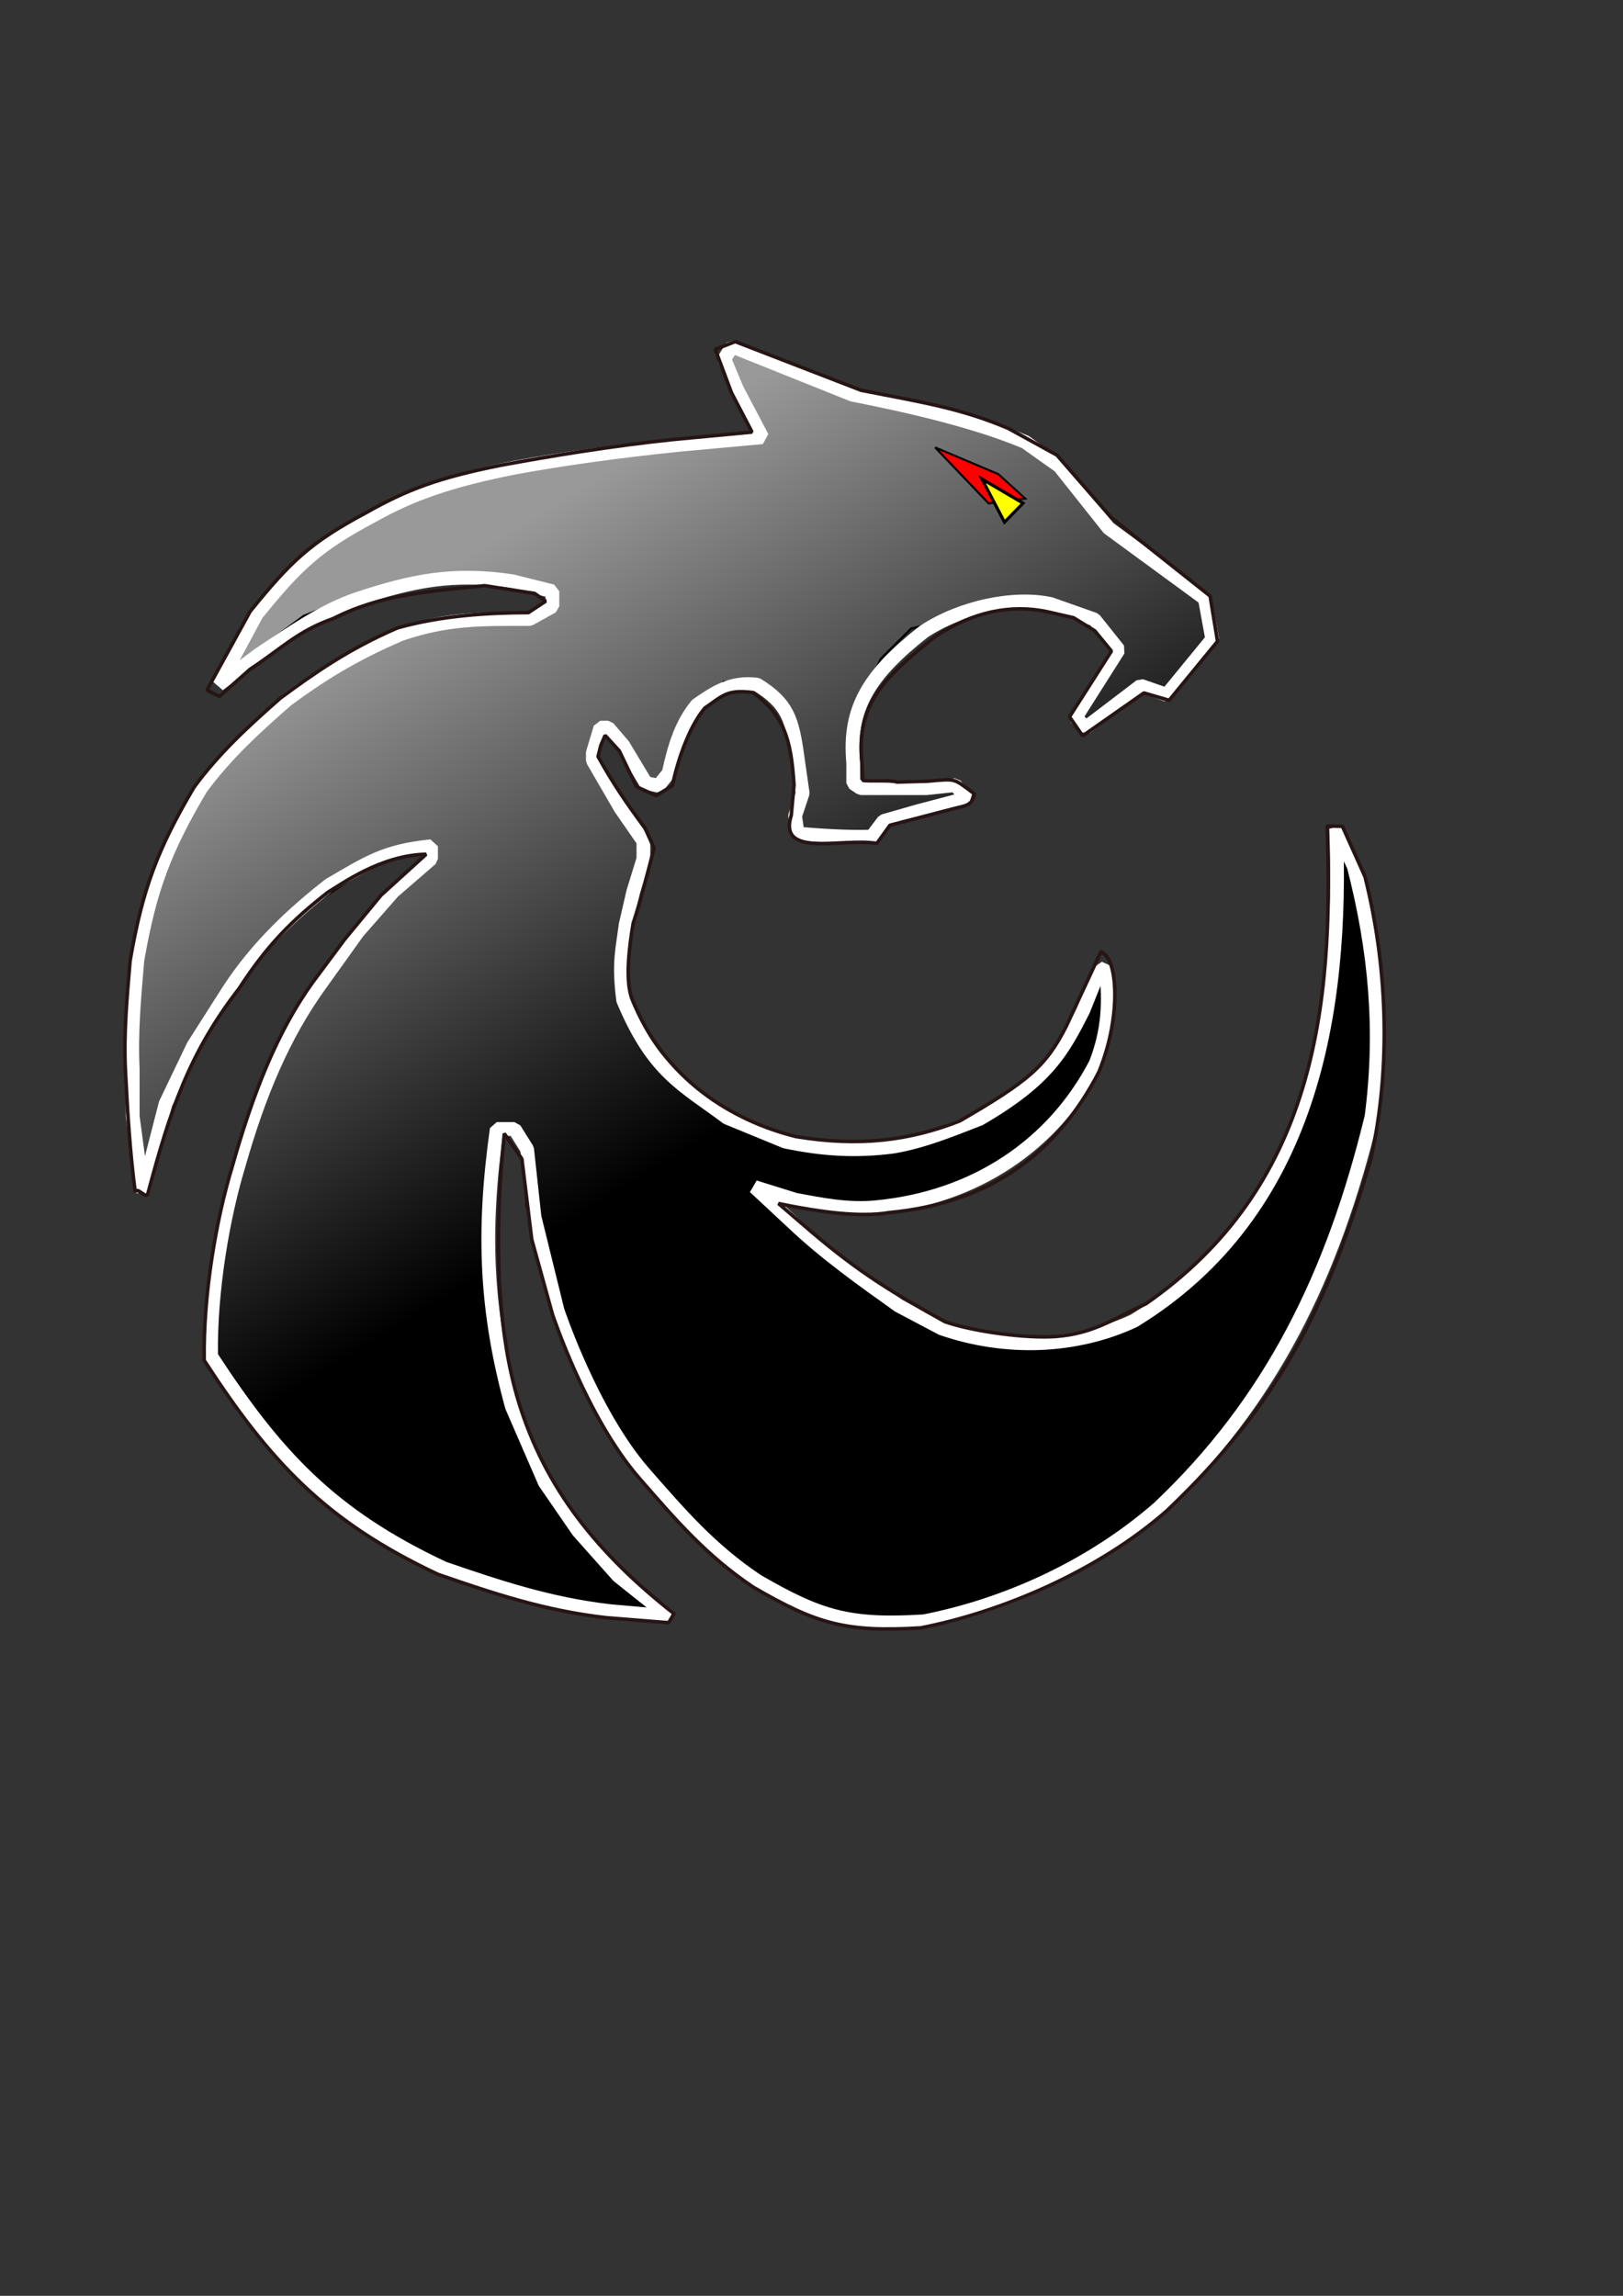 <?xml version="1.0" encoding="UTF-8" standalone="no"?>
<!-- Created with Inkscape (http://www.inkscape.org/) -->

<svg
   xmlns:dc="http://purl.org/dc/elements/1.1/"
   xmlns:cc="http://creativecommons.org/ns#"
   xmlns:rdf="http://www.w3.org/1999/02/22-rdf-syntax-ns#"
   xmlns:svg="http://www.w3.org/2000/svg"
   xmlns="http://www.w3.org/2000/svg"
   xmlns:xlink="http://www.w3.org/1999/xlink"
   xmlns:sodipodi="http://sodipodi.sourceforge.net/DTD/sodipodi-0.dtd"
   xmlns:inkscape="http://www.inkscape.org/namespaces/inkscape"
   width="210mm"
   height="297mm"
   id="svg2"
   version="1.1"
   inkscape:version="0.91 r13725"
   sodipodi:docname="blackPanther20152.svg"
   inkscape:export-filename="/home/vector/Dokumentumok/Projektek/Panther/logok/blackPanther20152.png"
   inkscape:export-xdpi="90"
   inkscape:export-ydpi="90">
  <rect width="100%" height="100%" fill="#333333" stroke="none"/>
  <defs
     id="defs4">
    <linearGradient
       inkscape:collect="always"
       id="linearGradient4285">
      <stop
         style="stop-color:#999999;stop-opacity:1;"
         offset="0"
         id="stop4287" />
      <stop
         style="stop-color:#999999;stop-opacity:0;"
         offset="1"
         id="stop4289" />
    </linearGradient>
    <linearGradient
       id="linearGradient4253">
      <stop
         style="stop-color:#000000;stop-opacity:1;"
         offset="0"
         id="stop4255" />
      <stop
         style="stop-color:#000000;stop-opacity:0;"
         offset="1"
         id="stop4257" />
    </linearGradient>
    <inkscape:perspective
       sodipodi:type="inkscape:persp3d"
       inkscape:vp_x="0 : 526.18109 : 1"
       inkscape:vp_y="0 : 1000 : 0"
       inkscape:vp_z="744.09448 : 526.18109 : 1"
       inkscape:persp3d-origin="372.04724 : 350.78739 : 1"
       id="perspective3147" />
    <linearGradient
       inkscape:collect="always"
       xlink:href="#linearGradient4285"
       id="linearGradient4291"
       x1="137.179"
       y1="328.003"
       x2="296.154"
       y2="586.978"
       gradientUnits="userSpaceOnUse" />
  </defs>
  <sodipodi:namedview
     id="base"
     pagecolor="#ffffff"
     bordercolor="#666666"
     borderopacity="1.0"
     inkscape:pageopacity="0.0"
     inkscape:pageshadow="2"
     inkscape:zoom="1.9469531"
     inkscape:cx="429.23635"
     inkscape:cy="385.43327"
     inkscape:document-units="px"
     inkscape:current-layer="layer1"
     showgrid="false"
     inkscape:object-nodes="true"
     inkscape:snap-smooth-nodes="true"
     inkscape:object-paths="true"
     inkscape:snap-midpoints="true"
     inkscape:snap-nodes="false"
     inkscape:snap-bbox="false"
     inkscape:window-width="1600"
     inkscape:window-height="841"
     inkscape:window-x="0"
     inkscape:window-y="0"
     inkscape:window-maximized="1" />
  <g
     inkscape:label="1. réteg"
     inkscape:groupmode="layer"
     id="layer1"
     style="display:inline">
    <path
       style="fill:#000000;fill-opacity:1;stroke:#000000;stroke-width:1px;stroke-linecap:butt;stroke-linejoin:miter;stroke-opacity:1"
       d="m 358.907,168.707 54.128,22.464 27.968,5.769 27.048,8.802 32.017,8.618 16.717,11.88 24.051,30.338 47.113,34.545 3.629,19.91 -22.277,27.227 -12.717,-4.42 -26.887,20.509 -4.95,-4.95 19.802,-27.227 -8.242,-20.806 -22.698,-6.422 -38.366,4.95 -29.703,7.426 -14.851,14.851 -12.376,27.227 -2.475,22.277 0,9.901 3.713,2.475 8.663,0 23.515,0 14.056,-1.497 5.745,6.447 -23.515,6.188 -17.327,4.95 -5.788,7.654 -21.439,-0.228 -14.851,-1.238 -1.238,-8.663 3.713,-11.139 -2.475,-17.327 -3.713,-19.802 -6.188,-9.901 -9.901,-6.188 -8.663,0 -6.188,0 -9.901,11.139 -14.851,14.851 -3.713,17.327 -4.95,6.188 -6.188,-1.238 -11.139,-18.564 -7.426,-8.663 -3.713,0 -3.713,12.376 0,3.713 13.614,23.515 11.139,16.089 0,8.663 -4.95,16.089 -3.713,16.089 -1.238,14.851 0,22.277 12.376,24.752 14.851,17.327 24.752,18.564 32.178,8.663 23.515,2.475 21.039,-1.238 23.515,-3.713 22.277,-8.663 21.039,-12.376 17.327,-18.564 12.376,-22.277 7.426,-18.564 3.599,-2.454 0.114,25.968 -7.426,22.277 c -6.292,13.439 -15.176,28.059 -29.703,42.079 l -24.752,14.851 -24.752,9.901 -25.99,2.475 -19.802,0 -19.802,-3.713 -19.802,-6.188 18.564,17.327 25.99,22.277 25.99,18.564 21.039,11.139 27.227,7.426 18.564,1.238 c 0,0 19.802,1.65 48.267,-12.376 l 0,0 c 59.782,-40.901 62.853,-59.041 84.158,-102.722 l 9.901,-37.128 4.95,-44.554 -1.238,-27.227 1.238,-29.703 8.663,18.564 8.663,28.465 3.713,37.128 0,29.703 -2.515,24.97 -6.148,28.247 -8.663,28.465 c -20.991,57.373 -37.371,78.332 -71.781,117.573 l -23.515,22.277 -30.996,22.884 -39.548,19.195 -39.604,11.139 -34.653,0 -24.55,-6.776 -22.479,-13.026 -21.039,-17.327 -35.891,-37.128 -23.515,-34.653 -16.089,-47.029 -14.851,-47.029 -1.238,-28.465 -6.188,-9.901 -8.663,0 -3.713,38.366 0,23.515 0,27.227 11.139,47.029 16.089,37.128 23.515,32.178 12.376,13.614 24.752,19.802 -28.465,-2.475 -45.792,-8.663 -35.891,-12.376 -42.079,-23.515 -27.227,-22.277 -25.99,-29.703 -18.564,-28.465 2.475,-37.128 9.901,-51.98 16.089,-43.316 24.752,-49.504 18.564,-25.99 17.327,-19.802 18.564,-16.089 0,-6.188 -25.99,9.901 -28.465,18.564 -19.802,17.327 -24.752,24.752 -17.327,27.227 -13.614,28.465 -11.139,43.316 -4.95,-37.128 0,-23.515 0,-25.99 2.266,-26.958 6.397,-28.735 8.663,-28.465 16.089,-27.227 22.277,-25.99 19.802,-17.327 23.515,-14.851 32.178,-17.327 30.94,-7.426 32.178,0 11.139,-6.188 0,-7.426 -19.802,-4.95 -19.802,1.238 -33.416,2.475 -22.277,4.95 -24.752,9.901 -23.515,17.327 -19.802,14.851 21.039,-34.653 18.923,-19.361 28.106,-22.718 29.703,-16.089 40.841,-11.139 30.94,-6.188 55.693,-7.426 40.841,-3.713 -12.376,-23.515 -6.188,-14.851 z"
       id="path3105"
       inkscape:connector-curvature="0"
       sodipodi:nodetypes="cccccccccccccccccccccccccccccccccccccccccccccccccccccccccccccccccccccccccccccccccccccccccccccccccccccccccccccccccccccccccccccccccccccccccccccccccccccccccccccccccccccccccccccccccc" />
    <path
       sodipodi:nodetypes="cccccccccccccccccccccccccccccccccccccccccccccccccccccccccccccccccccccccccccccccccccccccccccccccccccccccccccccccccccccccccccccccccccccccccccccccccccccccccccccccccccccccccccccccccc"
       inkscape:connector-curvature="0"
       id="path4251"
       d="m 358.907,168.707 54.128,22.464 27.968,5.769 27.048,8.802 32.017,8.618 16.717,11.88 24.051,30.338 47.113,34.545 3.629,19.91 -22.277,27.227 -12.717,-4.42 -26.887,20.509 -4.95,-4.95 19.802,-27.227 -8.242,-20.806 -22.698,-6.422 -38.366,4.95 -29.703,7.426 -14.851,14.851 -12.376,27.227 -2.475,22.277 0,9.901 3.713,2.475 8.663,0 23.515,0 14.056,-1.497 5.745,6.447 -23.515,6.188 -17.327,4.95 -5.788,7.654 -21.439,-0.228 -14.851,-1.238 -1.238,-8.663 3.713,-11.139 -2.475,-17.327 -3.713,-19.802 -6.188,-9.901 -9.901,-6.188 -8.663,0 -6.188,0 -9.901,11.139 -14.851,14.851 -3.713,17.327 -4.95,6.188 -6.188,-1.238 -11.139,-18.564 -7.426,-8.663 -3.713,0 -3.713,12.376 0,3.713 13.614,23.515 11.139,16.089 0,8.663 -4.95,16.089 -3.713,16.089 -1.238,14.851 0,22.277 12.376,24.752 14.851,17.327 24.752,18.564 32.178,8.663 23.515,2.475 21.039,-1.238 23.515,-3.713 22.277,-8.663 21.039,-12.376 17.327,-18.564 12.376,-22.277 7.426,-18.564 3.599,-2.454 0.114,25.968 -7.426,22.277 c -6.292,13.439 -15.176,28.059 -29.703,42.079 l -24.752,14.851 -24.752,9.901 -25.99,2.475 -19.802,0 -19.802,-3.713 -19.802,-6.188 18.564,17.327 25.99,22.277 25.99,18.564 21.039,11.139 27.227,7.426 18.564,1.238 c 0,0 19.802,1.65 48.267,-12.376 l 0,0 c 59.782,-40.901 62.853,-59.041 84.158,-102.722 l 9.901,-37.128 4.95,-44.554 -1.238,-27.227 1.238,-29.703 8.663,18.564 8.663,28.465 3.713,37.128 0,29.703 -2.515,24.97 -6.148,28.247 -8.663,28.465 c -20.991,57.373 -37.371,78.332 -71.781,117.573 l -23.515,22.277 -30.996,22.884 -39.548,19.195 -39.604,11.139 -34.653,0 -24.55,-6.776 -22.479,-13.026 -21.039,-17.327 -35.891,-37.128 -23.515,-34.653 -16.089,-47.029 -14.851,-47.029 -1.238,-28.465 -6.188,-9.901 -8.663,0 -3.713,38.366 0,23.515 0,27.227 11.139,47.029 16.089,37.128 23.515,32.178 12.376,13.614 24.752,19.802 -28.465,-2.475 -45.792,-8.663 -35.891,-12.376 -42.079,-23.515 -27.227,-22.277 -25.99,-29.703 -18.564,-28.465 2.475,-37.128 9.901,-51.98 16.089,-43.316 24.752,-49.504 18.564,-25.99 17.327,-19.802 18.564,-16.089 0,-6.188 -25.99,9.901 -28.465,18.564 -19.802,17.327 -24.752,24.752 -17.327,27.227 -13.614,28.465 -11.139,43.316 -4.95,-37.128 0,-23.515 0,-25.99 2.266,-26.958 6.397,-28.735 8.663,-28.465 16.089,-27.227 22.277,-25.99 19.802,-17.327 23.515,-14.851 32.178,-17.327 30.94,-7.426 32.178,0 11.139,-6.188 0,-7.426 -19.802,-4.95 -19.802,1.238 -33.416,2.475 -22.277,4.95 -24.752,9.901 -23.515,17.327 -19.802,14.851 21.039,-34.653 18.923,-19.361 28.106,-22.718 29.703,-16.089 40.841,-11.139 30.94,-6.188 55.693,-7.426 40.841,-3.713 -12.376,-23.515 -6.188,-14.851 z"
       style="fill:url(#linearGradient4291);fill-opacity:1;stroke:#000000;stroke-width:1px;stroke-linecap:butt;stroke-linejoin:miter;stroke-opacity:1" />
    <path
       sodipodi:nodetypes="cccccccccccccccccccccccccccccccccccccccccccccccccccccccccccccccccccccccccccccccccccccccccccccccccccccccccccccccc"
       inkscape:connector-curvature="0"
       id="path3196"
       d="m 358.005,169.401 58.846,23.584 c 29.762,5.852 61.079,13.269 84.556,23.141 l 16.7,11.849 24.028,30.259 47.066,34.455 3.625,19.858 -22.255,27.156 -12.704,-4.408 -26.86,20.455 -4.946,-4.938 20.973,-33.111 -11.818,-14.813 -21.474,-7.58 c -17.864,-3.843 -43.711,1.418 -62.047,13.535 -26.501,20.942 -36.97,37.232 -34.437,64.188 l 0,9.875 3.709,2.469 8.655,0 23.491,0 14.042,-1.493 5.74,6.43 -23.491,6.172 -17.309,4.938 -5.782,7.634 c -12.139,0.344 -24.178,-0.457 -36.254,-1.462 l -1.236,-8.641 3.709,-11.11 -2.473,-17.281 c -2.62,-19.123 -4.899,-26.494 -19.782,-35.797 -12.692,-1.639 -20.643,3.819 -29.491,9.919 -7.061,8.614 -10.681,18.836 -13.782,33.285 l -4.946,6.172 -6.182,-1.234 -11.127,-18.516 -7.418,-8.641 -3.709,0 -3.709,12.344 0,3.703 13.6,23.453 11.127,16.047 0,8.641 -4.946,16.047 -3.709,16.047 c -1.574,12.301 -3.618,18.71 -1.236,37.032 14.892,35.404 28.975,41.113 50.829,57.429 l 28.481,11.696 c 18.387,3.822 34.414,4.835 52.846,2.425 14.736,-2.519 28.332,-8.16 42.174,-13.535 33.401,-19.319 40.71,-33.493 50.692,-53.079 l 7.418,-18.516 3.596,-2.447 c 1.908,16.901 1.324,30.79 -4.923,46.929 -20.722,39.887 -59.071,65.722 -107.474,70.316 -13.567,1.328 -26.343,-1.228 -39.564,-3.703 l -19.782,-6.172 18.546,17.281 c 16.059,15.234 33.967,27.926 51.928,40.735 l 21.019,11.109 c 31.532,10.865 65.602,9.474 93.965,-3.703 87.154,-53.301 102.378,-151.377 98.911,-240.705 l 8.655,18.516 c 10.536,41.172 14.143,79.794 8.661,122.334 -18.808,77.472 -49.101,139.319 -104.044,191.287 -33.434,29.2 -75.292,47.745 -114.801,55.46 -36.746,2.249 -50.88,-1.977 -81.601,-19.75 -22.986,-15.388 -37.771,-32.675 -55.683,-53.122 -25.482,-29.462 -41.946,-79.088 -41.946,-79.088 l -11.264,-45.716 -3.618,-33.154 -6.182,-9.875 -8.655,0 c -7.017,50.133 -5.47,88.843 7.418,135.782 l 16.073,37.032 16.346,23.758 19.509,21.914 24.728,19.75 -28.437,-2.469 c -29.416,-3.375 -54.013,-11.487 -81.601,-20.985 -55.203,-25.843 -81.967,-55.038 -113.747,-103.688 -0.506,-31.995 5.871,-68.521 13.555,-93.639 9.906,-34.914 22.073,-63.508 39.61,-87.816 l 18.546,-25.922 17.309,-19.75 18.546,-16.047 0,-6.172 c -22.64,2.313 -30.63,7.822 -49.637,18.864 -17.556,13.66 -35.429,30.246 -49.273,51.496 l -17.309,27.156 -13.6,28.391 -11.127,43.204 -4.946,-37.032 0,-23.453 c -0.865,-17.692 0.782,-35.212 2.264,-52.81 6.041,-35.069 13.526,-54.484 31.118,-84.207 12.096,-16.477 26.771,-29.867 42.037,-43.204 16.518,-12.151 31.995,-21.945 55.637,-32.094 22.907,-7.843 39.451,-7.406 63.055,-7.406 l 11.127,-6.172 0,-7.406 -19.782,-4.938 c -29.136,-4.287 -48.804,-0.113 -75.419,8.641 -17.769,6.047 -32.662,16.986 -48.219,27.157 l -19.782,14.813 18.637,-34.563 c 19.793,-24.386 29.388,-33.495 56.509,-47.923 19.873,-11.209 39.162,-17.588 69.283,-23.584 24.115,-4.445 51.16,-8.147 80.592,-11.197 l 40.801,-3.703 -12.364,-23.453 -6.182,-14.813 z"
       style="fill:none;stroke:#ffffff;stroke-width:6.733;stroke-linecap:butt;stroke-linejoin:bevel;stroke-miterlimit:4;stroke-opacity:1;stroke-dasharray:none;marker-start:none" />
    <path
       style="fill:#ff0000;stroke:#000000;stroke-width:1px;stroke-linecap:butt;stroke-linejoin:miter;stroke-opacity:1"
       d="m 457.29,218.761 30.962,13.099 13.099,11.909 -17.863,2.382 z"
       id="path4196"
       inkscape:connector-curvature="0" />
    <path
       style="fill:#ffff00;stroke:#000000;stroke-width:1.516px;stroke-linecap:butt;stroke-linejoin:miter;stroke-opacity:1"
       d="m 500.294,246.035 -20.088,-11.809 11.032,21.082 z"
       id="path4204"
       inkscape:connector-curvature="0" />
    <path
       style="fill:none;stroke:#271515;stroke-width:1.745;stroke-linecap:butt;stroke-linejoin:bevel;stroke-miterlimit:4;stroke-opacity:1;stroke-dasharray:none;marker-start:none"
       d="m 359.54,167.021 61.535,23.795 c 29.918,5.905 48.299,8.625 71.899,18.585 l 23.933,13.146 26.535,30.53 48.337,38.337 3.644,22.159 -23.654,28.849 -12.346,-3.598 -29.973,20.98 -6.421,-9.321 20.492,-32.134 -8.152,-9.909 -10.364,-6.393 -12.576,-2.885 c -17.958,-3.877 -36.702,-0.102 -55.134,12.124 -26.64,21.13 -38.354,33.993 -35.808,61.191 l 0.508,9.114 c 2.683,0.517 14.095,-0.287 16.583,0.792 l 15.121,-0.425 c 14.015,-1.214 12.337,-1.678 22.858,6.256 -1.159,6.088 -4.949,5.714 -10.45,7.252 l -30.897,8.038 -6.413,8.893 c -16.591,-2.92 -48.596,7.503 -41.85,-13.766 l 1.347,-14.782 c -1.42,-23.03 -5.117,-34.053 -19.989,-45.218 -12.759,-1.653 -14.796,1.471 -23.691,7.626 -7.098,8.691 -12.694,23.334 -15.811,37.913 l -7.944,4.879 -9.621,-4.402 -8.379,-17.491 -6.94,-7.601 -2.113,4.939 -1.347,5.383 c 7.171,12.95 13.866,22.844 22.983,34.996 l 4.422,9.835 c -3.171,12.148 -6.311,24.885 -10.232,36.804 -1.833,10.929 -3.863,26.796 -0.924,35.832 15.521,40.527 49.912,60.821 80.597,68.378 31.188,5.12 55.637,1.896 80.035,-7.636 33.575,-19.492 42.114,-26.648 52.148,-46.409 l 16.984,-36.545 1.233,1.104 c 6.681,3.953 8.735,30.9 -2.309,57.901 -20.83,40.244 -53.684,64.096 -102.34,68.731 -15.336,2.614 -35.241,-0.731 -48.532,-3.229 l -5.845,-1.205 16.252,13.947 c 23.534,19.97 39.702,29.771 65.259,43.89 14.05,4.859 40.149,8.325 54.571,7.157 18.113,-1.468 27.825,-8.596 43.698,-15.998 81.664,-56.751 92.029,-143.465 88.544,-233.594 l 7.49,0.203 11.078,24.691 c 10.591,42.097 13.109,91.733 2.835,137.887 -21.288,72.212 -44.677,119.732 -99.908,172.165 -33.609,29.462 -80.449,49.363 -120.165,57.148 -36.939,2.269 -51.146,-1.995 -82.028,-19.927 C 345.198,760.475 330.336,743.033 312.331,722.403 286.716,692.676 270.166,642.606 270.166,642.606 l -10.132,-36.599 -4.828,-39.406 -8.596,-12.345 -1.638,18.712 c -2.744,39.919 -1.211,79.767 8.489,111.913 12.936,42.874 39.076,75.026 76.191,104.133 l -2.674,4.407 -30.758,-2.476 c -29.57,-3.405 -54.296,-11.59 -82.028,-21.173 -55.491,-26.075 -82.396,-55.531 -114.342,-104.618 -0.508,-32.281 5.902,-69.135 13.626,-94.478 9.958,-35.227 21.764,-65.776 39.392,-90.301 l 15.67,-21.058 17.824,-21.626 22.04,-20.013 c -22.327,0.443 -41.579,14.823 -47.94,18.502 -17.647,13.783 -29.659,25.754 -43.576,47.194 -24.705,31.928 -33.788,59.957 -44.595,100.333 -0.758,2.83 -5.217,-3.726 -6.164,-0.854 -2.628,-19.827 -3.803,-39.727 -4.805,-59.679 -0.869,-17.851 0.786,-35.528 2.276,-53.283 6.072,-35.383 13.597,-54.972 31.281,-84.962 12.16,-16.625 26.911,-30.135 42.257,-43.591 16.604,-12.26 33.453,-24.078 57.219,-34.319 21.09,-5.976 44.177,-7.473 64.031,-7.473 l 8.46,-5.582 -5.409,-3.8 -24.405,-3.791 c -29.288,2.82 -51.441,4.65 -73.432,15.863 -17.862,6.101 -25.688,14.756 -41.326,25.018 l -14.956,13.26 -6.12,-3.078 21.116,-38.445 c 19.896,-24.605 29.542,-33.795 56.805,-48.353 19.977,-11.309 35.493,-17.1 65.771,-23.15 24.241,-4.484 54.655,-9.511 84.242,-12.588 l 38.632,-3.636 -10.047,-19.244 -7.95,-21.201 z"
       id="path4228"
       inkscape:connector-curvature="0"
       sodipodi:nodetypes="ccccccccccccccccccccccccccccccccccccccccccccccccccsccccccccccccccsccccccccccccscccccccccccccccccccccc" />
  </g>
</svg>
